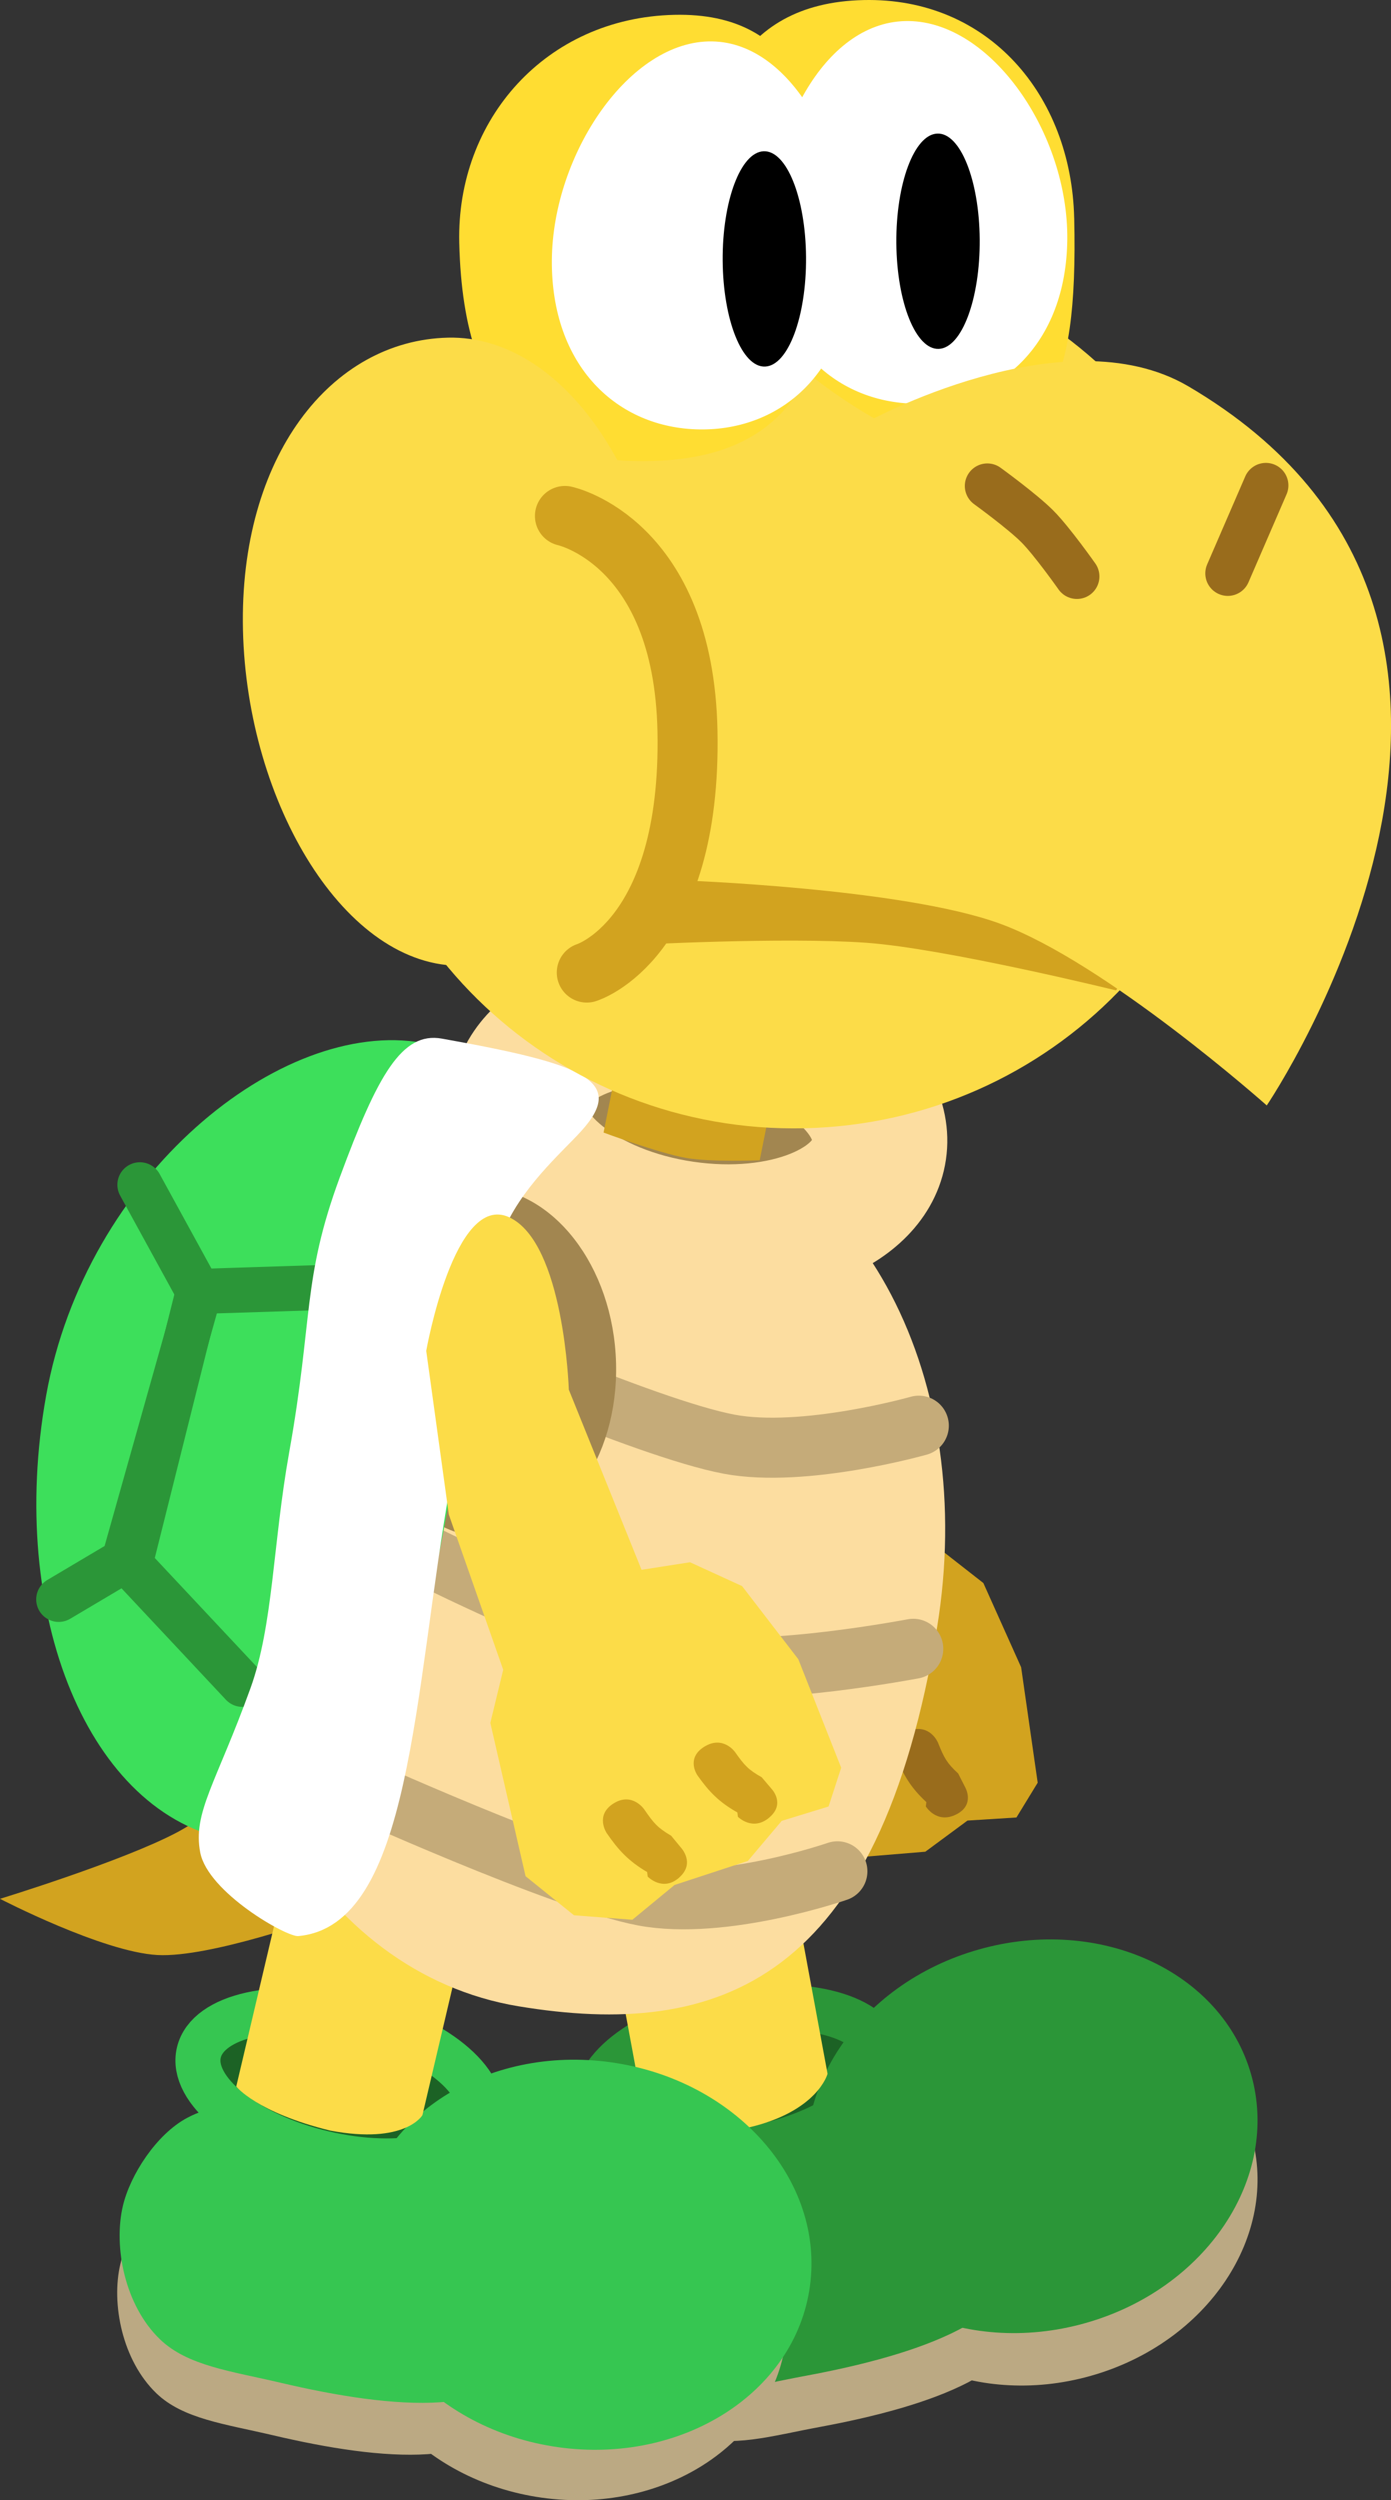 <svg version="1.1" xmlns="http://www.w3.org/2000/svg" xmlns:xlink="http://www.w3.org/1999/xlink" width="46.351" height="83.273" viewBox="0,0,46.351,83.273"><rect x="0" y="0" width="46.351" height="83.273" fill="#333333" stroke="none"/><g transform="translate(-218.502,-139.061)"><g data-paper-data="{&quot;isPaintingLayer&quot;:true}" fill-rule="nonzero" stroke-linejoin="miter" stroke-miterlimit="10" stroke-dasharray="" stroke-dashoffset="0" style="mix-blend-mode: normal"><g data-paper-data="{&quot;index&quot;:null}" stroke-linecap="butt"><g fill="#bba983" stroke="none" stroke-width="0"><path d="M252.678,215.618c0.441,2.383 -3.2,3.598 -6.867,4.277c-1.61,0.298 -2.964,0.71 -4.123,0.284c-1.481,-0.544 -2.582,-2.122 -2.83,-3.459c-0.186,-1.003 0.057,-2.548 0.758,-3.436c0.964,-1.221 2.707,-1.668 4.597,-2.018c3.264,-0.604 8.024,1.969 8.465,4.352z"/><path d="M246.065,214.16c-0.948,-3.328 1.447,-6.919 5.35,-8.021c3.903,-1.102 7.836,0.703 8.784,4.031c0.948,3.328 -1.447,6.919 -5.35,8.021c-3.903,1.102 -7.836,-0.703 -8.784,-4.031z"/></g><g><path d="M252.426,213.776c0.456,2.46 -3.305,3.715 -7.091,4.416c-1.663,0.308 -3.06,0.733 -4.257,0.293c-1.529,-0.562 -2.666,-2.191 -2.922,-3.571c-0.192,-1.035 0.059,-2.631 0.782,-3.548c0.995,-1.261 2.795,-1.722 4.747,-2.084c3.37,-0.624 8.285,2.033 8.741,4.493z" fill="#2b9638" stroke="none" stroke-width="0"/><path d="M247.874,207.473c0.232,1.255 -1.696,2.665 -4.307,3.148c-2.611,0.483 -4.916,-0.142 -5.148,-1.397c-0.232,-1.255 1.696,-2.665 4.307,-3.148c2.611,-0.483 4.916,0.142 5.148,1.397z" fill="#1c6225" stroke="#2b9638" stroke-width="1.5"/><path d="M245.598,212.271c-0.979,-3.437 1.494,-7.145 5.524,-8.282c4.03,-1.138 8.091,0.726 9.07,4.163c0.979,3.437 -1.494,7.145 -5.524,8.282c-4.03,1.138 -8.091,-0.726 -9.07,-4.163z" fill="#2b9638" stroke="none" stroke-width="0"/></g><path d="M240.043,209.879l-2.774,-14.984l6.147,-1.138l2.662,14.374c0,0 -0.327,1.262 -2.66,1.795c-1.806,0.376 -3.374,-0.047 -3.374,-0.047z" fill="#fcdc48" stroke="none" stroke-width="0"/></g><path d="M223.746,204.175c-1.829,-0.102 -5.244,-1.872 -5.244,-1.872c0,0 4.081,-1.249 5.907,-2.217c1.47,-0.78 4.214,-3.15 4.214,-3.15l0.66,5.97c0,0 -3.775,1.367 -5.537,1.269z" fill="#d2a31f" stroke="#000000" stroke-width="0" stroke-linecap="round"/><g data-paper-data="{&quot;index&quot;:null}" stroke-linecap="butt"><g fill="#bba983" stroke="none" stroke-width="0"><path d="M235.607,219.019c-0.555,2.359 -4.378,2.005 -8.008,1.151c-1.594,-0.375 -2.999,-0.543 -3.888,-1.4c-1.136,-1.094 -1.51,-2.982 -1.198,-4.305c0.234,-0.993 1.078,-2.31 2.076,-2.84c1.374,-0.73 3.149,-0.437 5.021,0.003c3.231,0.761 6.552,5.032 5.997,7.391z"/><path d="M230.14,215.023c0.472,-3.428 4.11,-5.752 8.126,-5.189c4.016,0.562 6.89,3.798 6.418,7.226c-0.472,3.428 -4.11,5.752 -8.126,5.189c-4.016,-0.562 -6.89,-3.798 -6.418,-7.226z"/></g><g><path d="M236.118,217.232c-0.573,2.436 -4.52,2.07 -8.269,1.188c-1.646,-0.387 -3.096,-0.561 -4.015,-1.445c-1.173,-1.13 -1.559,-3.079 -1.237,-4.445c0.241,-1.025 1.113,-2.385 2.144,-2.933c1.419,-0.754 3.252,-0.452 5.184,0.003c3.337,0.785 6.766,5.196 6.193,7.632z" fill="#36c651" stroke="none" stroke-width="0"/><path d="M234.488,209.629c-0.292,1.243 -2.625,1.757 -5.21,1.148c-2.585,-0.608 -4.443,-2.109 -4.15,-3.352c0.292,-1.243 2.625,-1.757 5.209,-1.148c2.585,0.608 4.443,2.109 4.15,3.352z" fill="#1c6225" stroke="#36c651" stroke-width="1.5"/><path d="M230.473,213.106c0.487,-3.54 4.243,-5.939 8.39,-5.358c4.147,0.581 7.114,3.921 6.627,7.461c-0.487,3.54 -4.243,5.939 -8.39,5.358c-4.147,-0.581 -7.114,-3.921 -6.627,-7.461z" fill="#36c651" stroke="none" stroke-width="0"/></g><path d="M229.842,193.847l6.085,1.432l-3.349,14.23c0,0 -0.567,0.986 -3.076,0.512c-2.445,-0.599 -3.128,-1.466 -3.128,-1.466z" fill="#fcdc48" stroke="none" stroke-width="0"/></g><g data-paper-data="{&quot;index&quot;:null}"><path d="M246.572,178.038c1.585,1.253 0.599,6.043 0.599,6.043l0.966,6.4l1.629,0.129l1.504,1.176l1.258,2.804l0.552,3.846l-0.708,1.158l-1.631,0.103l-1.405,1.037l-2.563,0.212l-1.636,0.802l-1.858,-0.597l-1.267,-1.64l0.042,-5.238l0.828,-1.623l-0.565,-5.447l0.532,-5.478c0,0 2.138,-4.94 3.723,-3.687z" data-paper-data="{&quot;origPos&quot;:null}" fill="#d2a31f" stroke="#000000" stroke-width="0" stroke-linecap="round"/><path d="M246.979,200.743c-0.651,0.342 -1.011,-0.278 -1.011,-0.278l0.017,-0.15c-0.517,-0.499 -0.76,-0.929 -1.009,-1.573c0,0 -0.256,-0.664 0.443,-0.907c0.699,-0.243 0.955,0.421 0.955,0.421c0.205,0.533 0.292,0.701 0.671,1.067l0.225,0.458c0,0 0.36,0.619 -0.291,0.961z" data-paper-data="{&quot;origPos&quot;:null}" fill="#996c1c" stroke="none" stroke-width="0.5" stroke-linecap="butt"/><path d="M250.364,199.493c-0.651,0.328 -1.011,-0.267 -1.011,-0.267l0.017,-0.144c-0.517,-0.48 -0.761,-0.894 -1.009,-1.513c0,0 -0.256,-0.639 0.442,-0.872c0.699,-0.233 0.955,0.406 0.955,0.406c0.206,0.512 0.292,0.674 0.672,1.026l0.225,0.441c0,0 0.36,0.596 -0.291,0.924z" data-paper-data="{&quot;origPos&quot;:null}" fill="#996c1c" stroke="none" stroke-width="0.5" stroke-linecap="butt"/></g><g><path d="M226.138,189.14c1.35,-8.14 7.853,-13.843 14.527,-12.737c6.673,1.106 10.395,8.701 9.065,16.844c-1.933,11.838 -7.278,13.741 -13.952,12.635c-6.673,-1.106 -10.989,-8.602 -9.64,-16.743z" fill="#fcdda0" stroke="#00beff" stroke-width="0" stroke-linecap="butt"/><path d="M249.119,186.545c0,0 -3.826,1.086 -6.321,0.616c-2.816,-0.53 -9.731,-3.637 -9.731,-3.637" fill="none" stroke="#c5ab79" stroke-width="2" stroke-linecap="round"/><path d="M247.796,177.358c-0.284,1.935 -3.203,3.109 -6.519,2.622c-3.317,-0.487 -5.775,-2.45 -5.491,-4.384c0.284,-1.935 3.203,-3.109 6.519,-2.622c3.317,0.487 5.775,2.45 5.491,4.384z" fill="#a28650" stroke="#fcdda0" stroke-width="4.5" stroke-linecap="butt"/><path d="M248.934,193.976c0,0 -4.905,0.933 -7.117,0.517c-2.933,-0.552 -8.936,-3.538 -8.936,-3.538" fill="none" stroke="#c5ab79" stroke-width="2" stroke-linecap="round"/><path d="M238.614,176.782l1.054,-5.262l5.203,0.923l-1.054,5.262c0,0 -1.646,0.066 -2.457,-0.078c-0.912,-0.162 -2.746,-0.845 -2.746,-0.845z" fill="#d2a31f" stroke="none" stroke-width="0" stroke-linecap="butt"/><path d="M230.277,184.725c-0.206,-3.218 1.584,-5.952 3.997,-6.107c2.414,-0.154 4.537,2.329 4.743,5.547c0.206,3.218 -1.584,5.952 -3.997,6.107c-2.414,0.154 -4.537,-2.329 -4.743,-5.547z" fill="#a28650" stroke="none" stroke-width="NaN" stroke-linecap="butt"/><path d="M246.406,201.387c0,0 -3.806,1.319 -6.464,0.819c-2.692,-0.507 -9.908,-3.784 -9.908,-3.784" fill="none" stroke="#c5ab79" stroke-width="2" stroke-linecap="round"/><path d="M233.555,188.557c-1.312,7.331 -2.633,12.632 -7.35,11.788c-4.717,-0.844 -7.478,-7.471 -6.166,-14.801c1.312,-7.331 7.827,-12.594 12.544,-11.75c4.717,0.844 2.283,7.433 0.972,14.764z" fill="#3ddf5b" stroke="#000000" stroke-width="0" stroke-linecap="butt"/><g fill="none" stroke="#2b9638" stroke-width="1.5" stroke-linecap="round"><path d="M223.163,178.521l1.977,3.607l-2.512,8.916l-2.17,1.287" data-paper-data="{&quot;origPos&quot;:null}"/><path d="M226.577,195.16l-3.744,-3.994l2.277,-9.092l4.082,-0.13" data-paper-data="{&quot;origPos&quot;:null}"/></g><path d="M233.514,188.47c-1.235,6.905 -1.276,14.726 -5.072,15.074c-0.392,0.036 -3.012,-1.456 -3.268,-2.784c-0.256,-1.328 0.531,-2.309 1.674,-5.47c0.761,-2.106 0.745,-4.808 1.29,-7.854c0.804,-4.492 0.429,-5.754 1.688,-9.166c1.259,-3.412 2.071,-4.855 3.399,-4.617c4.717,0.844 6.18,1.391 4.638,3.088c-0.65,0.715 -2.041,1.907 -2.638,3.447c-1.378,3.559 -1.71,8.281 -1.71,8.281z" fill="#ffffff" stroke="none" stroke-width="0" stroke-linecap="butt"/></g><g><path d="M235.472,179.605c1.832,0.851 1.984,5.739 1.984,5.739l2.424,6.001l1.614,-0.252l1.736,0.795l1.874,2.436l1.428,3.613l-0.42,1.291l-1.562,0.479l-1.127,1.334l-2.444,0.801l-1.406,1.159l-1.945,-0.15l-1.613,-1.301l-1.174,-5.105l0.429,-1.771l-1.812,-5.168l-0.753,-5.452c0,0 0.935,-5.302 2.767,-4.45z" data-paper-data="{&quot;origPos&quot;:null}" fill="#fcdc48" stroke="#000000" stroke-width="0" stroke-linecap="round"/><path d="M241.132,201.598c-0.554,0.483 -1.048,-0.036 -1.048,-0.036l-0.018,-0.15c-0.619,-0.366 -0.955,-0.727 -1.346,-1.296c0,0 -0.403,-0.587 0.22,-0.985c0.623,-0.398 1.026,0.189 1.026,0.189c0.323,0.471 0.447,0.614 0.9,0.882l0.325,0.394c0,0 0.494,0.519 -0.061,1.002z" data-paper-data="{&quot;origPos&quot;:null}" fill="#d2a31f" stroke="none" stroke-width="0.5" stroke-linecap="butt"/><path d="M244.136,199.597c-0.557,0.47 -1.046,-0.026 -1.046,-0.026l-0.017,-0.144c-0.614,-0.347 -0.947,-0.693 -1.332,-1.238c0,0 -0.397,-0.562 0.228,-0.951c0.626,-0.389 1.023,0.173 1.023,0.173c0.319,0.451 0.441,0.588 0.891,0.843l0.321,0.377c0,0 0.488,0.496 -0.069,0.966z" data-paper-data="{&quot;origPos&quot;:null}" fill="#d2a31f" stroke="none" stroke-width="0.5" stroke-linecap="butt"/></g><g><g stroke-width="0"><path d="M259.892,161.621c0.187,8.104 -6.34,14.828 -14.579,15.018c-8.239,0.19 -15.069,-6.226 -15.256,-14.33c-0.187,-8.104 6.34,-14.828 14.579,-15.018c8.239,-0.19 15.069,6.226 15.256,14.33z" fill="#fcdc48" stroke="none" stroke-linecap="butt"/><path d="M246.209,146.856c0.137,5.921 -2.606,7.482 -6.031,7.561c-3.425,0.079 -6.234,-1.232 -6.373,-7.275c-0.095,-4.097 2.889,-7.489 7.166,-7.587c4.155,-0.096 5.144,3.204 5.238,7.301z" fill="#ffdd32" stroke="#ff0000" stroke-linecap="butt"/><path d="M254.297,146.323c0.137,5.921 -0.984,7.445 -4.41,7.524c-1.714,0.04 -7.925,-4.219 -7.995,-7.238c-0.095,-4.097 1.106,-7.448 5.382,-7.546c4.155,-0.096 6.927,3.163 7.022,7.26z" fill="#ffdd32" stroke="#ff0000" stroke-linecap="butt"/><path d="M240.733,160.954c0.133,5.776 -2.925,10.18 -6.82,10.27c-3.896,0.09 -7.182,-5.399 -7.315,-11.175c-0.133,-5.776 2.937,-9.652 6.832,-9.742c3.896,-0.09 7.17,4.871 7.303,10.647z" fill="#fcdc48" stroke="#d2a31f" stroke-linecap="butt"/><path d="M246.86,147.875c-0.028,3.522 -2.301,5.531 -5.054,5.488c-2.753,-0.043 -4.943,-2.122 -4.915,-5.644c0.028,-3.522 2.584,-7.322 5.337,-7.279c2.753,0.043 4.66,3.913 4.632,7.435z" fill="#ffffff" stroke="none" stroke-linecap="butt"/><path d="M254.066,147.02c-0.028,3.522 -2.301,5.531 -5.054,5.488c-2.753,-0.043 -4.943,-2.122 -4.915,-5.644c0.028,-3.522 1.939,-7.145 4.692,-7.102c2.753,0.043 5.305,3.736 5.277,7.258z" fill="#ffffff" stroke="none" stroke-linecap="butt"/><path d="M245.361,147.624c0.015,1.98 -0.595,3.612 -1.362,3.646c-0.767,0.034 -1.401,-1.545 -1.416,-3.525c-0.015,-1.98 0.595,-3.612 1.362,-3.646c0.767,-0.034 1.401,1.545 1.416,3.525z" fill="#000000" stroke="none" stroke-linecap="butt"/><path d="M251.148,147.035c0.015,1.98 -0.595,3.612 -1.362,3.646c-0.767,0.034 -1.401,-1.545 -1.416,-3.525c-0.015,-1.98 0.595,-3.612 1.362,-3.646c0.767,-0.034 1.401,1.545 1.416,3.525z" fill="#000000" stroke="none" stroke-linecap="butt"/><path d="M239.869,169.693l2.832,-3.82l15.507,3.119l-2.521,3.054c0,0 -5.691,-1.397 -8.315,-1.585c-2.755,-0.197 -7.762,0.072 -7.762,0.072z" fill="#d2a31f" stroke="#d2a31f" stroke-linecap="round"/></g><g stroke-linecap="round"><path d="M247.325,153.151c0,0 6.612,-3.669 10.777,-1.222c13.48,7.919 2.611,23.95 2.611,23.95c0,0 -5.354,-4.759 -8.888,-6.054c-3.245,-1.189 -10.666,-1.445 -10.666,-1.445" fill="#fcdc48" stroke="#d2a31f" stroke-width="0"/><path d="M251.402,155.246c0,0 1.174,0.85 1.674,1.355c0.495,0.5 1.311,1.659 1.311,1.659" fill="none" stroke="#996c1c" stroke-width="1.5"/><path d="M260.684,155.228l-1.269,2.93" data-paper-data="{&quot;index&quot;:null}" fill="none" stroke="#996c1c" stroke-width="1.5"/><path d="M237.327,156.246c0,0 3.957,0.847 4.083,7.165c0.139,6.97 -3.355,8.042 -3.355,8.042" fill="none" stroke="#d2a31f" stroke-width="2"/></g></g></g></g></svg>